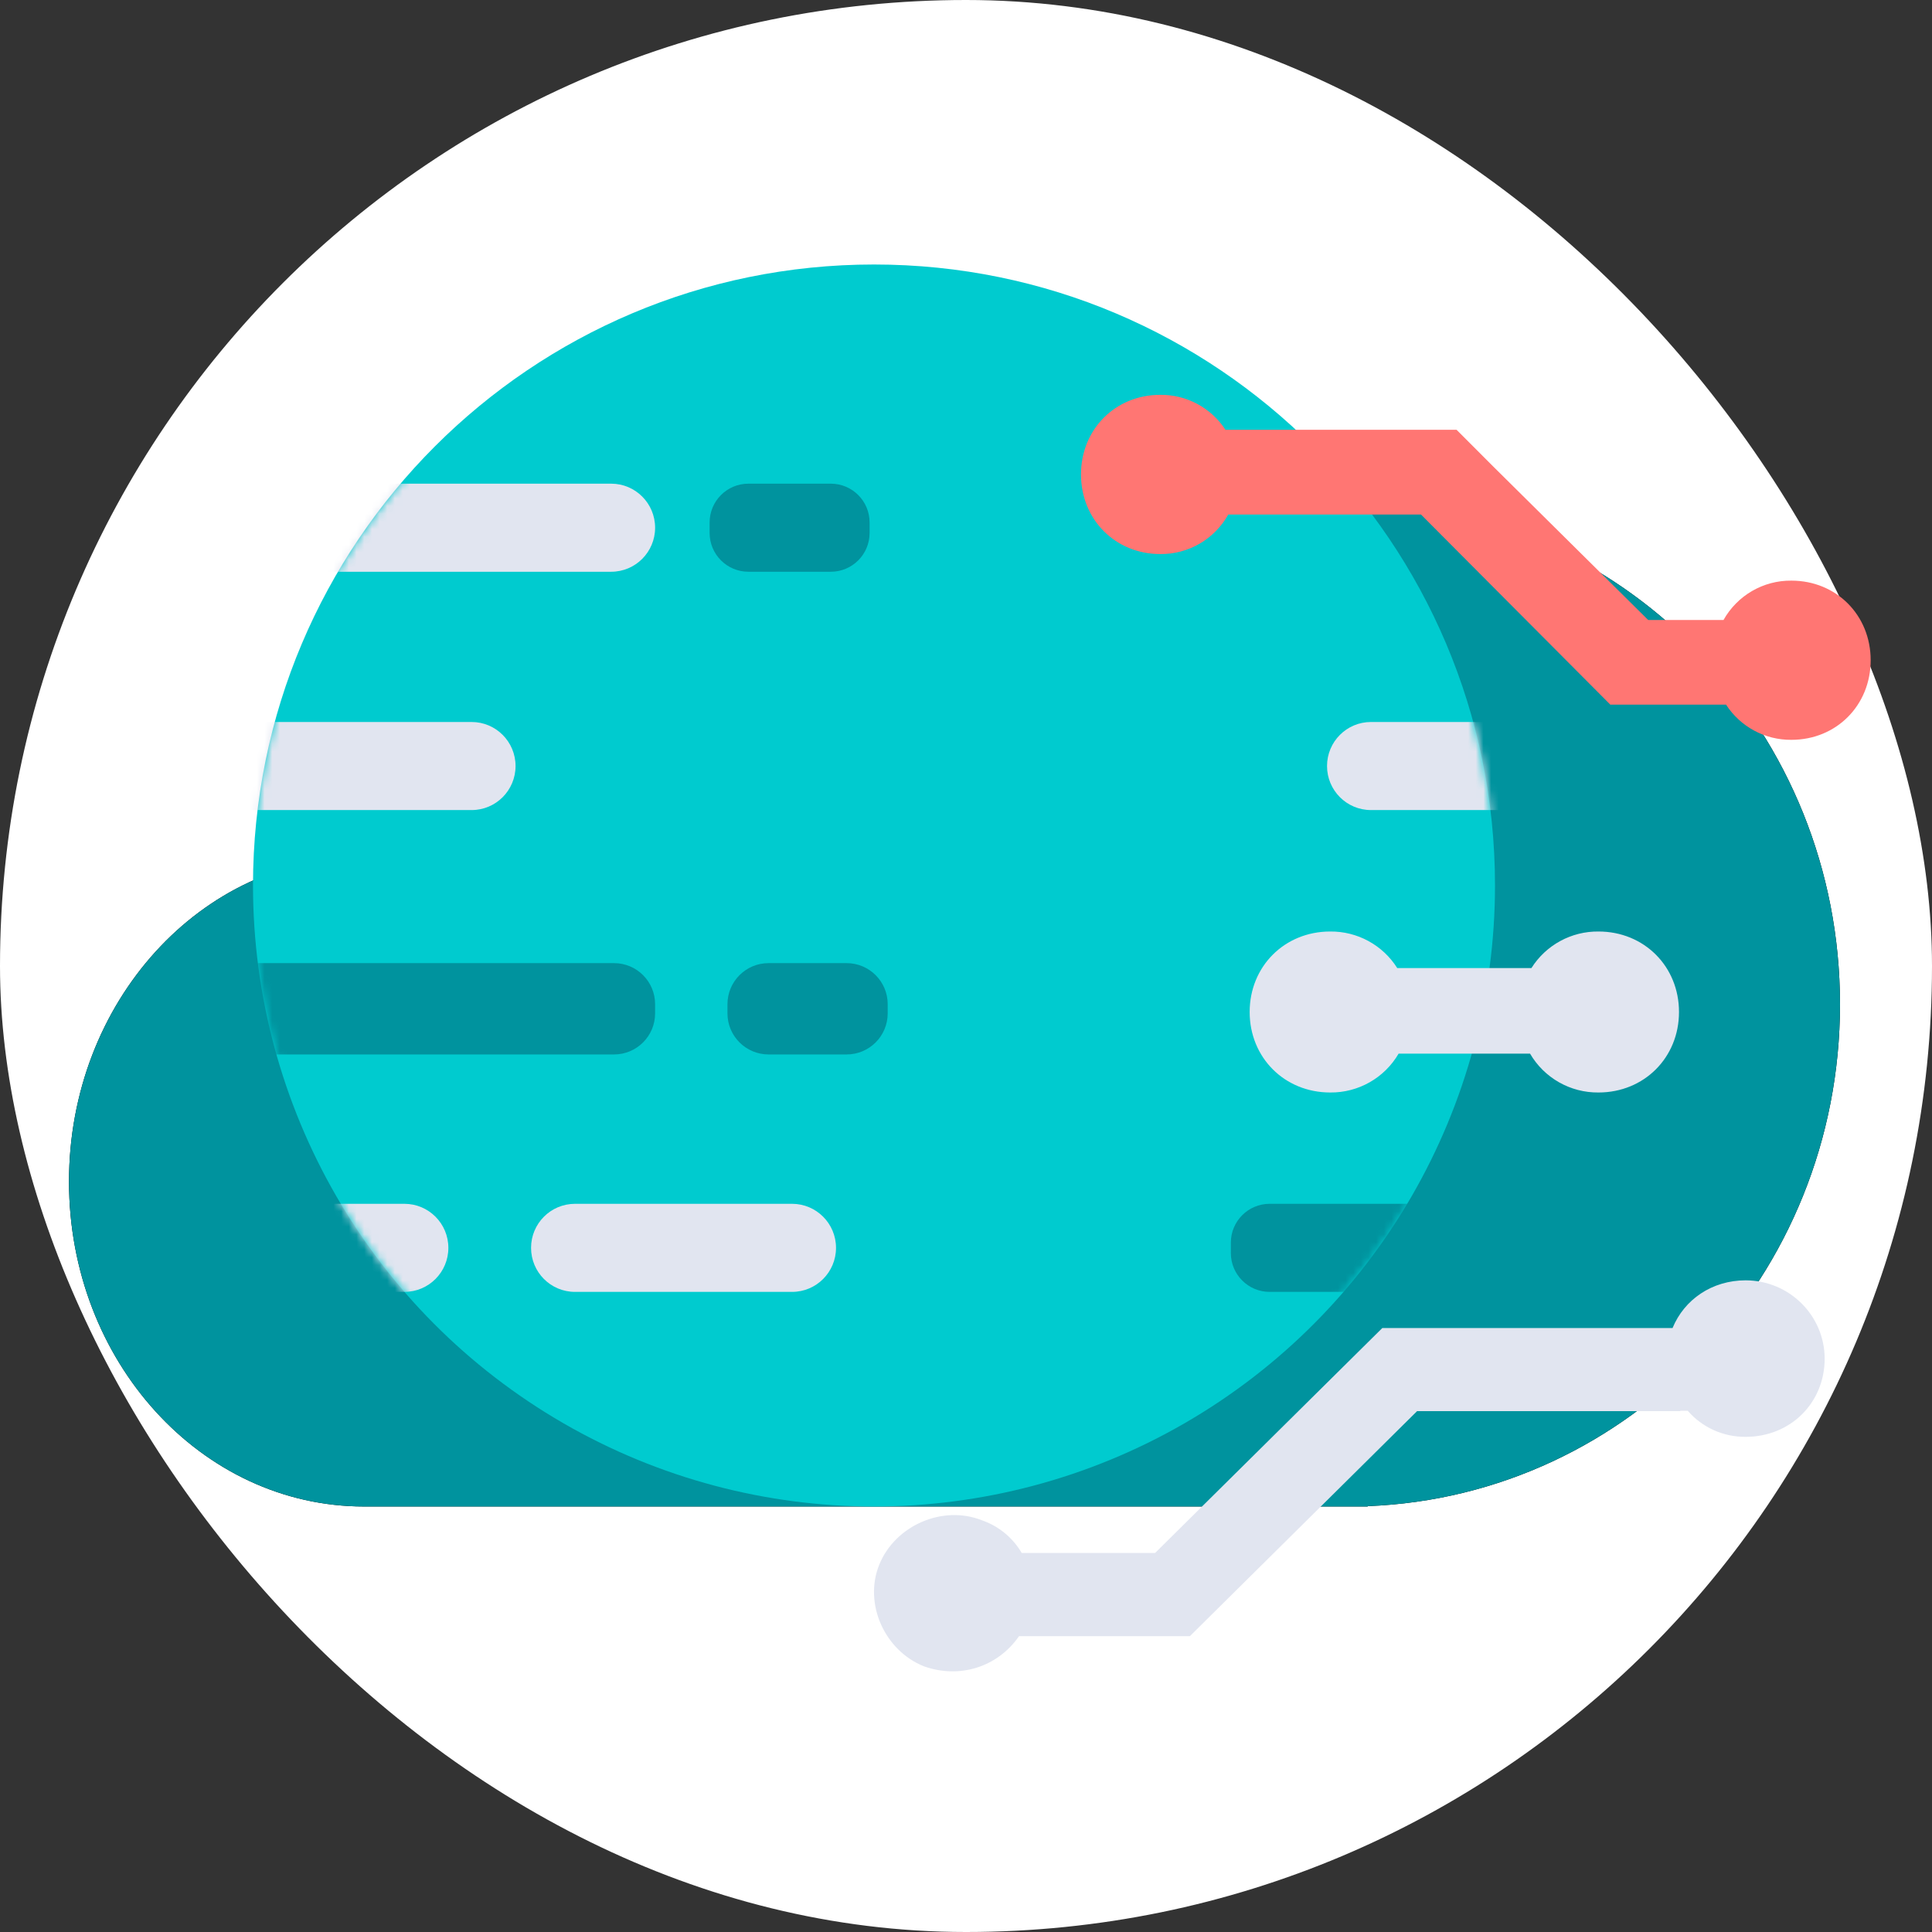 <?xml version="1.0" encoding="UTF-8"?>
<svg width="252px" height="252px" viewBox="0 0 252 252" version="1.1" xmlns="http://www.w3.org/2000/svg" xmlns:xlink="http://www.w3.org/1999/xlink">
    <rect x="0" y="0" width="252" height="252" fill="#333333" stroke="none"/>
    <title>编组 30</title>
    <defs>
        <path d="M0,81 C0,109.939 15.439,136.679 40.5,151.148 C65.561,165.617 96.439,165.617 121.5,151.148 C146.561,136.679 162,109.939 162,81 C162,36.265 125.735,0 81,0 C36.265,0 0,36.265 0,81 Z" id="path-1"></path>
        <path d="M0,81 C0,109.939 15.439,136.679 40.5,151.148 C65.561,165.617 96.439,165.617 121.5,151.148 C146.561,136.679 162,109.939 162,81 C162,36.265 125.735,0 81,0 C36.265,0 0,36.265 0,81 Z" id="path-3"></path>
        <path d="M0,81 C0,109.939 15.439,136.679 40.5,151.148 C65.561,165.617 96.439,165.617 121.5,151.148 C146.561,136.679 162,109.939 162,81 C162,36.265 125.735,0 81,0 C36.265,0 0,36.265 0,81 Z" id="path-5"></path>
    </defs>
    <g id="页面-1" stroke="none" stroke-width="1" fill="none" fill-rule="evenodd">
        <g id="Hub-pc" transform="translate(-1039, -1093)">
            <g id="编组-30" transform="translate(1039, 1093)">
                <g id="编组-15备份" fill="#FFFFFF">
                    <rect id="矩形" x="0" y="0" width="252" height="252" rx="126"></rect>
                </g>
                <g id="3" transform="translate(9, 34)">
                    <g id="路径" transform="translate(0, 31.5)" fill-rule="nonzero">
                        <g id="path-1-link" fill="#000000">
                            <path d="M46.747,47.206 L126.642,16.46 C136.821,6.211 150.643,0 166.936,0 C167.721,0 168.507,0.015 169.285,0.046 L169.4,0 L169.4,0.046 C203.642,1.372 231,30.169 231,65.5 C231,100.831 203.642,129.628 169.4,130.954 L169.4,131 L38.5,131 C17.24,131 0,112.028 0,88.618 C0,65.207 17.24,46.235 38.5,46.235 C41.334,46.235 44.09,46.574 46.747,47.206 Z" id="path-1"></path>
                        </g>
                        <g id="path-1-link" fill="#00939E">
                            <path d="M46.747,47.206 L126.642,16.46 C136.821,6.211 150.643,0 166.936,0 C167.721,0 168.507,0.015 169.285,0.046 L169.4,0 L169.4,0.046 C203.642,1.372 231,30.169 231,65.5 C231,100.831 203.642,129.628 169.4,130.954 L169.4,131 L38.5,131 C17.24,131 0,112.028 0,88.618 C0,65.207 17.24,46.235 38.5,46.235 C41.334,46.235 44.09,46.574 46.747,47.206 Z" id="path-1"></path>
                        </g>
                    </g>
                    <path d="M218.696,133 C214.303,133 210.687,135.504 209.161,139.219 L171.305,139.219 L141.663,168.562 L124.268,168.562 C123.108,166.575 121.27,165.063 119.085,164.299 C113.931,162.258 107.75,164.99 105.688,170.082 C103.625,175.175 106.385,181.308 111.527,183.351 C116.155,184.989 121.101,183.473 123.915,179.415 L146.179,179.415 L146.179,179.401 L146.197,179.419 L175.838,150.06 L210.164,150.06 L210.164,150.012 L211.138,150.012 C213.028,152.194 215.793,153.439 218.696,153.414 C224.535,153.414 229,148.991 229,143.208 C228.985,137.577 224.381,133.016 218.696,133 L218.696,133 Z" id="路径" fill="#E1E5F0" fill-rule="nonzero"></path>
                    <g id="路径" transform="translate(24, 0.5)" fill="#00CBCF" fill-rule="nonzero">
                        <path d="M0,81 C0,109.939 15.439,136.679 40.5,151.148 C65.561,165.617 96.439,165.617 121.5,151.148 C146.561,136.679 162,109.939 162,81 C162,36.265 125.735,0 81,0 C36.265,0 0,36.265 0,81 Z" id="path-3"></path>
                    </g>
                    <g id="形状-Clipped" transform="translate(24, 0.5)">
                        <mask id="mask-2" fill="white">
                            <use xlink:href="#path-1"></use>
                        </mask>
                        <g id="path-3"></g>
                        <path d="M19.752,122.519 C22.916,122.519 25.482,125.091 25.482,128.263 C25.482,131.436 22.916,134.007 19.752,134.007 L-8.564,134.007 C-11.728,134.007 -14.294,131.436 -14.294,128.263 C-14.294,125.091 -11.728,122.519 -8.564,122.519 L19.752,122.519 Z M70.315,122.519 C73.479,122.519 76.045,125.091 76.045,128.263 C76.045,131.436 73.479,134.007 70.315,134.007 L41.999,134.007 C38.834,134.007 36.269,131.436 36.269,128.263 C36.269,125.091 38.834,122.519 41.999,122.519 L70.315,122.519 Z M28.516,59.673 C31.681,59.673 34.246,62.245 34.246,65.417 C34.246,68.59 31.681,71.161 28.516,71.161 L0.201,71.161 C-2.964,71.161 -5.53,68.59 -5.53,65.417 C-5.53,62.245 -2.964,59.673 0.201,59.673 L28.516,59.673 Z M174.137,59.673 C177.302,59.673 179.868,62.245 179.868,65.417 C179.868,68.59 177.302,71.161 174.137,71.161 L145.822,71.161 C142.657,71.161 140.091,68.59 140.091,65.417 C140.091,62.245 142.657,59.673 145.822,59.673 L174.137,59.673 Z M46.719,28.588 C49.883,28.588 52.449,31.16 52.449,34.332 C52.449,37.505 49.883,40.076 46.719,40.076 L-8.564,40.076 C-11.728,40.076 -14.294,37.505 -14.294,34.332 C-14.294,31.16 -11.728,28.588 -8.564,28.588 L46.719,28.588 Z" id="形状" fill="#E1E5F0" fill-rule="nonzero" mask="url(#mask-2)"></path>
                    </g>
                    <g id="Code-Clipped" transform="translate(24, 0.5)">
                        <mask id="mask-4" fill="white">
                            <use xlink:href="#path-3"></use>
                        </mask>
                        <g id="path-3"></g>
                        <path d="M47.089,91.125 C50.049,91.125 52.449,93.525 52.449,96.485 L52.449,97.676 C52.449,100.637 50.049,103.037 47.089,103.037 L-8.934,103.037 C-11.894,103.037 -14.294,100.637 -14.294,97.676 L-14.294,96.485 C-14.294,93.525 -11.894,91.125 -8.934,91.125 L47.089,91.125 Z M77.426,91.125 C80.387,91.125 82.787,93.525 82.787,96.485 L82.787,97.676 C82.787,100.637 80.387,103.037 77.426,103.037 L67.248,103.037 C64.287,103.037 61.887,100.637 61.887,97.676 L61.887,96.485 C61.887,93.525 64.287,91.125 67.248,91.125 L77.426,91.125 Z" id="Code" fill="#00939E" fill-rule="nonzero" mask="url(#mask-4)"></path>
                    </g>
                    <g id="Code-Clipped" transform="translate(24, 0.5)">
                        <mask id="mask-6" fill="white">
                            <use xlink:href="#path-5"></use>
                        </mask>
                        <g id="path-3"></g>
                        <path d="M183.739,122.519 C186.535,122.519 188.801,124.786 188.801,127.582 L188.801,128.945 C188.801,131.741 186.535,134.007 183.739,134.007 L132.608,134.007 C129.812,134.007 127.546,131.741 127.546,128.945 L127.546,127.582 C127.546,124.786 129.812,122.519 132.608,122.519 L183.739,122.519 Z M75.364,28.588 C78.16,28.588 80.426,30.855 80.426,33.651 L80.426,35.014 C80.426,37.81 78.16,40.076 75.364,40.076 L64.621,40.076 C61.825,40.076 59.559,37.81 59.559,35.014 L59.559,33.651 C59.559,30.855 61.825,28.588 64.621,28.588 L75.364,28.588 Z" id="Code" fill="#00939E" fill-rule="nonzero" mask="url(#mask-6)"></path>
                    </g>
                    <path d="M142.334,38.267 C146.008,38.31 149.413,36.333 151.21,33.112 L176.348,33.112 L200.997,57.865 L201.039,57.909 L216.135,57.909 C218.011,60.804 221.229,62.535 224.666,62.499 C230.522,62.499 235,58.001 235,52.117 C235,46.234 230.522,41.735 224.666,41.735 C221.001,41.694 217.604,43.663 215.804,46.871 L205.983,46.871 L185.805,26.885 L180.989,22.06 L150.844,22.06 C148.965,19.184 145.758,17.465 142.334,17.501 C136.478,17.501 132,21.999 132,27.883 C132,33.766 136.478,38.267 142.334,38.267 Z" id="形状" fill="#FF7673" fill-rule="nonzero"></path>
                    <path d="M164.5,108.499 C168.171,108.538 171.58,106.603 173.428,103.431 L190.572,103.431 C192.42,106.603 195.829,108.538 199.5,108.499 C205.45,108.499 210,103.95 210,98 C210,92.05 205.45,87.501 199.5,87.501 C195.954,87.464 192.643,89.268 190.752,92.268 L173.248,92.268 C171.357,89.268 168.046,87.464 164.5,87.501 C158.55,87.501 154,92.05 154,98 C154,103.95 158.55,108.499 164.5,108.499 Z" id="路径" fill="#E1E5F0" fill-rule="nonzero"></path>
                </g>
            </g>
        </g>
    </g>
</svg>